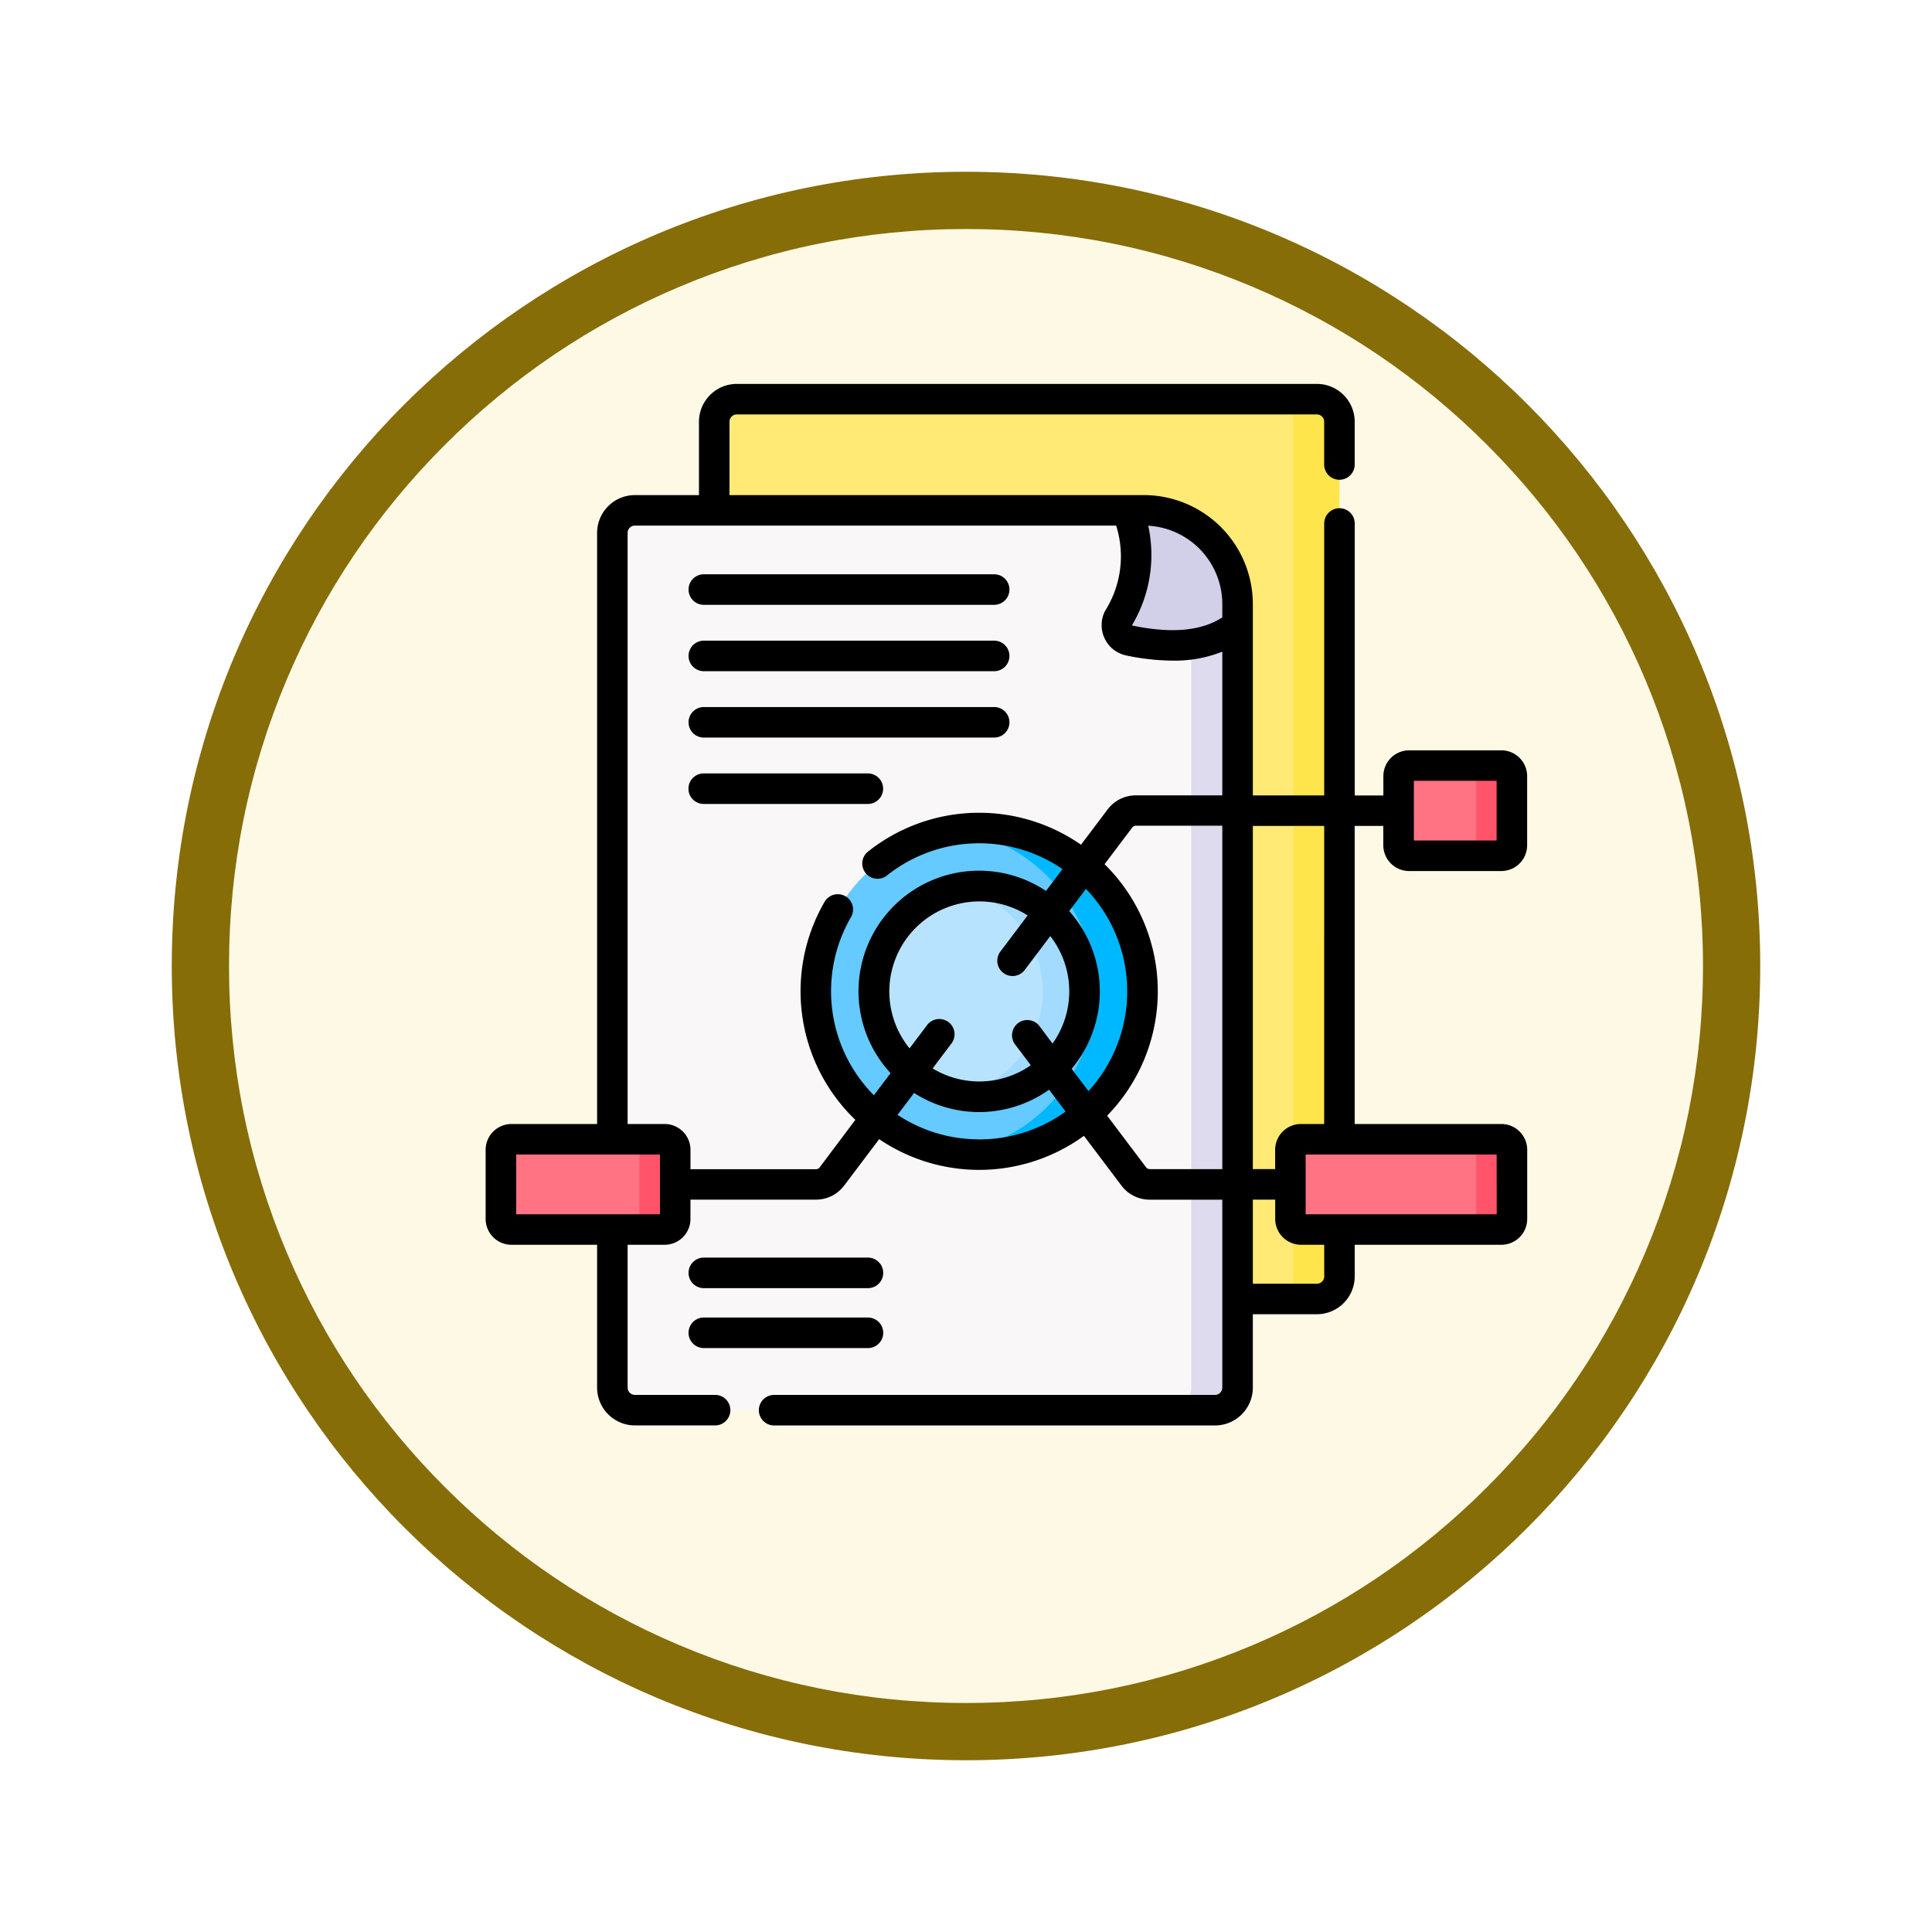<svg xmlns="http://www.w3.org/2000/svg" xmlns:xlink="http://www.w3.org/1999/xlink" width="101.234" height="101.234" viewBox="0 0 101.234 101.234">
  <defs>
    <filter id="Trazado_904820" x="0" y="0" width="101.234" height="101.234" filterUnits="userSpaceOnUse">
      <feOffset dy="3" input="SourceAlpha"/>
      <feGaussianBlur stdDeviation="3" result="blur"/>
      <feFlood flood-opacity="0.161"/>
      <feComposite operator="in" in2="blur"/>
      <feComposite in="SourceGraphic"/>
    </filter>
  </defs>
  <g id="Grupo_1209269" data-name="Grupo 1209269" transform="translate(-172.766 -2658.723)">
    <g id="Grupo_1208962" data-name="Grupo 1208962" transform="translate(181.766 2664.723)">
      <g id="Grupo_1174741" data-name="Grupo 1174741" transform="translate(0 0)">
        <g id="Grupo_1173585" data-name="Grupo 1173585">
          <g id="Grupo_1173428" data-name="Grupo 1173428">
            <g id="Grupo_1171958" data-name="Grupo 1171958">
              <g id="Grupo_1167341" data-name="Grupo 1167341">
                <g id="Grupo_1166792" data-name="Grupo 1166792">
                  <g transform="matrix(1, 0, 0, 1, -9, -6)" filter="url(#Trazado_904820)">
                    <g id="Trazado_904820-2" data-name="Trazado 904820" transform="translate(9 6)" fill="#fef9e5">
                      <path d="M 41.617 81.734 C 36.2 81.734 30.947 80.673 26.002 78.582 C 21.225 76.561 16.935 73.668 13.25 69.984 C 9.565 66.299 6.672 62.009 4.652 57.232 C 2.56 52.287 1.5 47.033 1.5 41.617 C 1.5 36.2 2.56 30.947 4.652 26.002 C 6.672 21.225 9.565 16.935 13.25 13.25 C 16.935 9.565 21.225 6.672 26.002 4.652 C 30.947 2.56 36.2 1.5 41.617 1.5 C 47.033 1.5 52.287 2.56 57.232 4.652 C 62.009 6.672 66.299 9.565 69.984 13.25 C 73.668 16.935 76.561 21.225 78.582 26.002 C 80.673 30.947 81.734 36.2 81.734 41.617 C 81.734 47.033 80.673 52.287 78.582 57.232 C 76.561 62.009 73.668 66.299 69.984 69.984 C 66.299 73.668 62.009 76.561 57.232 78.582 C 52.287 80.673 47.033 81.734 41.617 81.734 Z" stroke="none"/>
                      <path d="M 41.617 3 C 36.402 3 31.345 4.021 26.586 6.033 C 21.988 7.978 17.858 10.763 14.311 14.311 C 10.763 17.858 7.978 21.988 6.033 26.586 C 4.021 31.345 3 36.402 3 41.617 C 3 46.831 4.021 51.888 6.033 56.647 C 7.978 61.245 10.763 65.376 14.311 68.923 C 17.858 72.471 21.988 75.255 26.586 77.2 C 31.345 79.213 36.402 80.234 41.617 80.234 C 46.831 80.234 51.888 79.213 56.647 77.2 C 61.245 75.255 65.376 72.471 68.923 68.923 C 72.47 65.376 75.255 61.245 77.2 56.647 C 79.213 51.888 80.234 46.831 80.234 41.617 C 80.234 36.402 79.213 31.345 77.2 26.586 C 75.255 21.988 72.47 17.858 68.923 14.311 C 65.376 10.763 61.245 7.978 56.647 6.033 C 51.888 4.021 46.831 3 41.617 3 M 41.617 -7.62939453125e-06 C 64.601 -7.62939453125e-06 83.234 18.632 83.234 41.617 C 83.234 64.601 64.601 83.234 41.617 83.234 C 18.632 83.234 7.62939453125e-06 64.601 7.62939453125e-06 41.617 C 7.62939453125e-06 18.632 18.632 -7.62939453125e-06 41.617 -7.62939453125e-06 Z" stroke="none" fill="#866d08"/>
                    </g>
                  </g>
                </g>
              </g>
            </g>
          </g>
        </g>
      </g>
    </g>
    <g id="analyse_5661186" transform="translate(198.213 2678.839)">
      <g id="Grupo_1209267" data-name="Grupo 1209267" transform="translate(0)">
        <g id="Grupo_1209265" data-name="Grupo 1209265">
          <path id="Trazado_1055612" data-name="Trazado 1055612" d="M143.949,54.648H112.374V8.682A1.183,1.183,0,0,1,113.557,7.5h30.392a1.183,1.183,0,0,1,1.183,1.183V53.465A1.183,1.183,0,0,1,143.949,54.648Z" transform="translate(-100.396 -6.7)" fill="#ffea76"/>
          <path id="Trazado_1055613" data-name="Trazado 1055613" d="M388.351,7.5h-2.417a1.183,1.183,0,0,1,1.183,1.183V53.466a1.183,1.183,0,0,1-1.183,1.183h2.417a1.183,1.183,0,0,0,1.183-1.183V8.683A1.183,1.183,0,0,0,388.351,7.5Z" transform="translate(-344.798 -6.701)" fill="#ffe54c"/>
          <path id="Trazado_1055614" data-name="Trazado 1055614" d="M91.382,63.8l-2.174-1.649H63.476a1.183,1.183,0,0,0-1.183,1.183V108.12a1.183,1.183,0,0,0,1.183,1.183H93.868a1.183,1.183,0,0,0,1.183-1.183V68.174L92.2,67.446Z" transform="translate(-55.653 -55.529)" fill="#faf7f8"/>
          <g id="Grupo_1209264" data-name="Grupo 1209264">
            <path id="Trazado_1055615" data-name="Trazado 1055615" fill="#dedbee"/>
            <path id="Trazado_1055616" data-name="Trazado 1055616" d="M336.929,153.385a1.183,1.183,0,0,1-1.183,1.183h2.428a1.183,1.183,0,0,0,1.183-1.183V113.438l-2.428-.619Z" transform="translate(-299.959 -100.794)" fill="#dedbee"/>
          </g>
          <path id="Trazado_1055617" data-name="Trazado 1055617" d="M310.808,62.154c.941,1.837.593,3.723-.384,5.633a.826.826,0,0,0,.561,1.189c2.325.481,4.272.313,5.667-.8V67.065a4.911,4.911,0,0,0-4.911-4.911Z" transform="translate(-277.254 -55.529)" fill="#d2cfe9"/>
        </g>
        <circle id="Elipse_13558" data-name="Elipse 13558" cx="8.555" cy="8.555" r="8.555" transform="translate(17.306 23.275)" fill="#64caff"/>
        <path id="Trazado_1055618" data-name="Trazado 1055618" d="M232.191,218.361a8.624,8.624,0,0,0-1.244.091,8.554,8.554,0,0,1,0,16.927,8.554,8.554,0,1,0,1.244-17.018Z" transform="translate(-206.331 -195.086)" fill="#00b8ff"/>
        <circle id="Elipse_13559" data-name="Elipse 13559" cx="5.521" cy="5.521" r="5.521" transform="translate(20.339 26.308)" fill="#b8e3ff"/>
        <path id="Trazado_1055619" data-name="Trazado 1055619" d="M233.469,246.821a5.552,5.552,0,0,0-1.091.108,5.522,5.522,0,0,1,0,10.825,5.521,5.521,0,1,0,1.091-10.934Z" transform="translate(-207.609 -220.513)" fill="#a2dbff"/>
        <g id="Grupo_1209266" data-name="Grupo 1209266" transform="translate(47.838 19.997)">
          <path id="Trazado_1055620" data-name="Trazado 1055620" d="M454.193,192.339h-4.83a.553.553,0,0,1-.553-.553v-3.623a.553.553,0,0,1,.553-.553h4.83a.553.553,0,0,1,.553.553v3.623A.553.553,0,0,1,454.193,192.339Z" transform="translate(-448.81 -187.61)" fill="#ff7383"/>
          <path id="Trazado_1055621" data-name="Trazado 1055621" d="M483.577,187.608H481.7a.553.553,0,0,1,.553.553v3.623a.553.553,0,0,1-.553.553h1.878a.553.553,0,0,0,.553-.553v-3.623A.553.553,0,0,0,483.577,187.608Z" transform="translate(-478.193 -187.608)" fill="#ff546a"/>
        </g>
        <path id="Trazado_1055622" data-name="Trazado 1055622" d="M16.081,376.06H8.053a.553.553,0,0,1-.553-.553v-3.623a.553.553,0,0,1,.553-.553h8.028a.553.553,0,0,1,.553.553v3.623A.553.553,0,0,1,16.081,376.06Z" transform="translate(-6.701 -331.751)" fill="#ff7383"/>
        <path id="Trazado_1055623" data-name="Trazado 1055623" d="M72.267,371.33H70.39a.553.553,0,0,1,.553.553v3.623a.553.553,0,0,1-.553.553h1.878a.553.553,0,0,0,.553-.553v-3.623A.553.553,0,0,0,72.267,371.33Z" transform="translate(-62.887 -331.75)" fill="#ff546a"/>
        <path id="Trazado_1055624" data-name="Trazado 1055624" d="M406.672,371.329h-10.5a.553.553,0,0,0-.553.553V375.5a.553.553,0,0,0,.553.553h10.5a.553.553,0,0,0,.553-.553v-3.623A.553.553,0,0,0,406.672,371.329Z" transform="translate(-353.45 -331.749)" fill="#ff7383"/>
        <path id="Trazado_1055625" data-name="Trazado 1055625" d="M483.577,376.059H481.7a.553.553,0,0,0,.553-.553v-3.623a.553.553,0,0,0-.553-.553h1.878a.553.553,0,0,1,.553.553v3.623A.553.553,0,0,1,483.577,376.059Z" transform="translate(-430.355 -331.75)" fill="#ff546a"/>
      </g>
      <g id="Grupo_1209268" data-name="Grupo 1209268" transform="translate(0 0)">
        <path id="Trazado_1055626" data-name="Trazado 1055626" d="M48.391,25.525h4.83a1.354,1.354,0,0,0,1.352-1.352V20.55A1.354,1.354,0,0,0,53.221,19.2h-4.83a1.354,1.354,0,0,0-1.352,1.352v1.012h-1.5V7.314a.8.8,0,0,0-1.6,0V21.562H40.2V11.536a5.717,5.717,0,0,0-5.71-5.71H12.777V1.983a.384.384,0,0,1,.384-.384H43.553a.384.384,0,0,1,.384.384V4.223a.8.8,0,1,0,1.6,0V1.983A1.985,1.985,0,0,0,43.553,0H13.161a1.985,1.985,0,0,0-1.983,1.983V5.826H7.823A1.985,1.985,0,0,0,5.84,7.808V38.78H1.352A1.354,1.354,0,0,0,0,40.133v3.623a1.354,1.354,0,0,0,1.352,1.352H5.84v7.483a1.985,1.985,0,0,0,1.983,1.983h4.2a.8.8,0,1,0,0-1.6h-4.2a.384.384,0,0,1-.384-.384V45.108H9.38a1.354,1.354,0,0,0,1.352-1.352V42.744h6.58a1.849,1.849,0,0,0,1.469-.732l1.839-2.438A9.336,9.336,0,0,0,31.349,39.4l1.971,2.613a1.849,1.849,0,0,0,1.468.732H38.6v9.847a.384.384,0,0,1-.384.384h-23.1a.8.8,0,1,0,0,1.6h23.1A1.985,1.985,0,0,0,40.2,52.591V48.748h3.355a1.985,1.985,0,0,0,1.983-1.983V45.108h7.686a1.354,1.354,0,0,0,1.352-1.352V40.132a1.354,1.354,0,0,0-1.352-1.352H45.536V23.161h1.5v1.012a1.354,1.354,0,0,0,1.352,1.352ZM38.6,11.536v.7c-1.108.713-2.652.853-4.705.428-.006,0-.009,0-.013-.01a.033.033,0,0,1,0-.032,7.173,7.173,0,0,0,.836-5.191A4.117,4.117,0,0,1,38.6,11.536ZM9.134,43.509H1.6v-3.13H9.134Zm8.371-2.46a.243.243,0,0,1-.192.1h-6.58V40.132A1.354,1.354,0,0,0,9.38,38.78H7.439V7.808a.384.384,0,0,1,.384-.384H33.037a5.338,5.338,0,0,1-.579,4.469,1.622,1.622,0,0,0-.02,1.451,1.605,1.605,0,0,0,1.13.885A12.065,12.065,0,0,0,36,14.5a6.756,6.756,0,0,0,2.6-.469v7.528H34.064a1.849,1.849,0,0,0-1.468.732l-1.4,1.856a9.342,9.342,0,0,0-11.2.392.8.8,0,0,0,1,1.245,7.745,7.745,0,0,1,9.23-.361l-.865,1.146a6.318,6.318,0,0,0-8.143,9.547l-.875,1.159a7.745,7.745,0,0,1-1.183-9.364.8.8,0,0,0-1.379-.808,9.343,9.343,0,0,0,1.591,11.459Zm13.2-5.162a6.309,6.309,0,0,0-.127-8.262l.877-1.163a7.742,7.742,0,0,1,.132,10.594ZM29,33.624a.8.8,0,0,0-1.276.963l.841,1.114a4.713,4.713,0,0,1-5.143.167l.966-1.281a.8.8,0,1,0-1.276-.963l-.9,1.193A4.72,4.72,0,0,1,28.4,27.851l-1.408,1.867a.8.8,0,1,0,1.276.963l1.318-1.747a4.713,4.713,0,0,1,.118,5.632Zm-3.135,5.96A7.711,7.711,0,0,1,21.584,38.3l.866-1.147a6.309,6.309,0,0,0,7.073-.171l.864,1.145a7.713,7.713,0,0,1-4.526,1.461Zm8.929,1.56a.242.242,0,0,1-.192-.1l-2.036-2.7a9.339,9.339,0,0,0-.135-13.177l1.446-1.916a.242.242,0,0,1,.192-.1H38.6V41.145H34.79Zm9.147,5.621a.384.384,0,0,1-.384.384H40.2V42.744h1.172v1.012a1.354,1.354,0,0,0,1.352,1.352h1.215Zm9.038-3.256H42.968v-3.13H52.975ZM43.937,38.78H42.721a1.354,1.354,0,0,0-1.352,1.352v1.012H40.2V23.161h3.739Zm4.7-17.984h4.337v3.13H48.638Z" transform="translate(0 0)"/>
        <path id="Trazado_1055627" data-name="Trazado 1055627" d="M100.552,95.2h15.214a.8.8,0,1,0,0-1.6H100.552a.8.8,0,0,0,0,1.6Z" transform="translate(-89.12 -83.624)"/>
        <path id="Trazado_1055628" data-name="Trazado 1055628" d="M100.552,127.83h15.214a.8.8,0,1,0,0-1.6H100.552a.8.8,0,0,0,0,1.6Z" transform="translate(-89.12 -112.776)"/>
        <path id="Trazado_1055629" data-name="Trazado 1055629" d="M100.552,160.461h15.214a.8.8,0,1,0,0-1.6H100.552a.8.8,0,0,0,0,1.6Z" transform="translate(-89.12 -141.929)"/>
        <path id="Trazado_1055630" data-name="Trazado 1055630" d="M109.947,192.291a.8.8,0,0,0-.8-.8h-8.6a.8.8,0,0,0,0,1.6h8.6A.8.8,0,0,0,109.947,192.291Z" transform="translate(-89.12 -171.081)"/>
        <path id="Trazado_1055631" data-name="Trazado 1055631" d="M100.552,431.117h8.6a.8.8,0,0,0,0-1.6h-8.6a.8.8,0,0,0,0,1.6Z" transform="translate(-89.12 -383.736)"/>
        <path id="Trazado_1055632" data-name="Trazado 1055632" d="M100.552,460.6h8.6a.8.8,0,0,0,0-1.6h-8.6a.8.8,0,0,0,0,1.6Z" transform="translate(-89.12 -410.079)"/>
      </g>
    </g>
  </g>
</svg>
